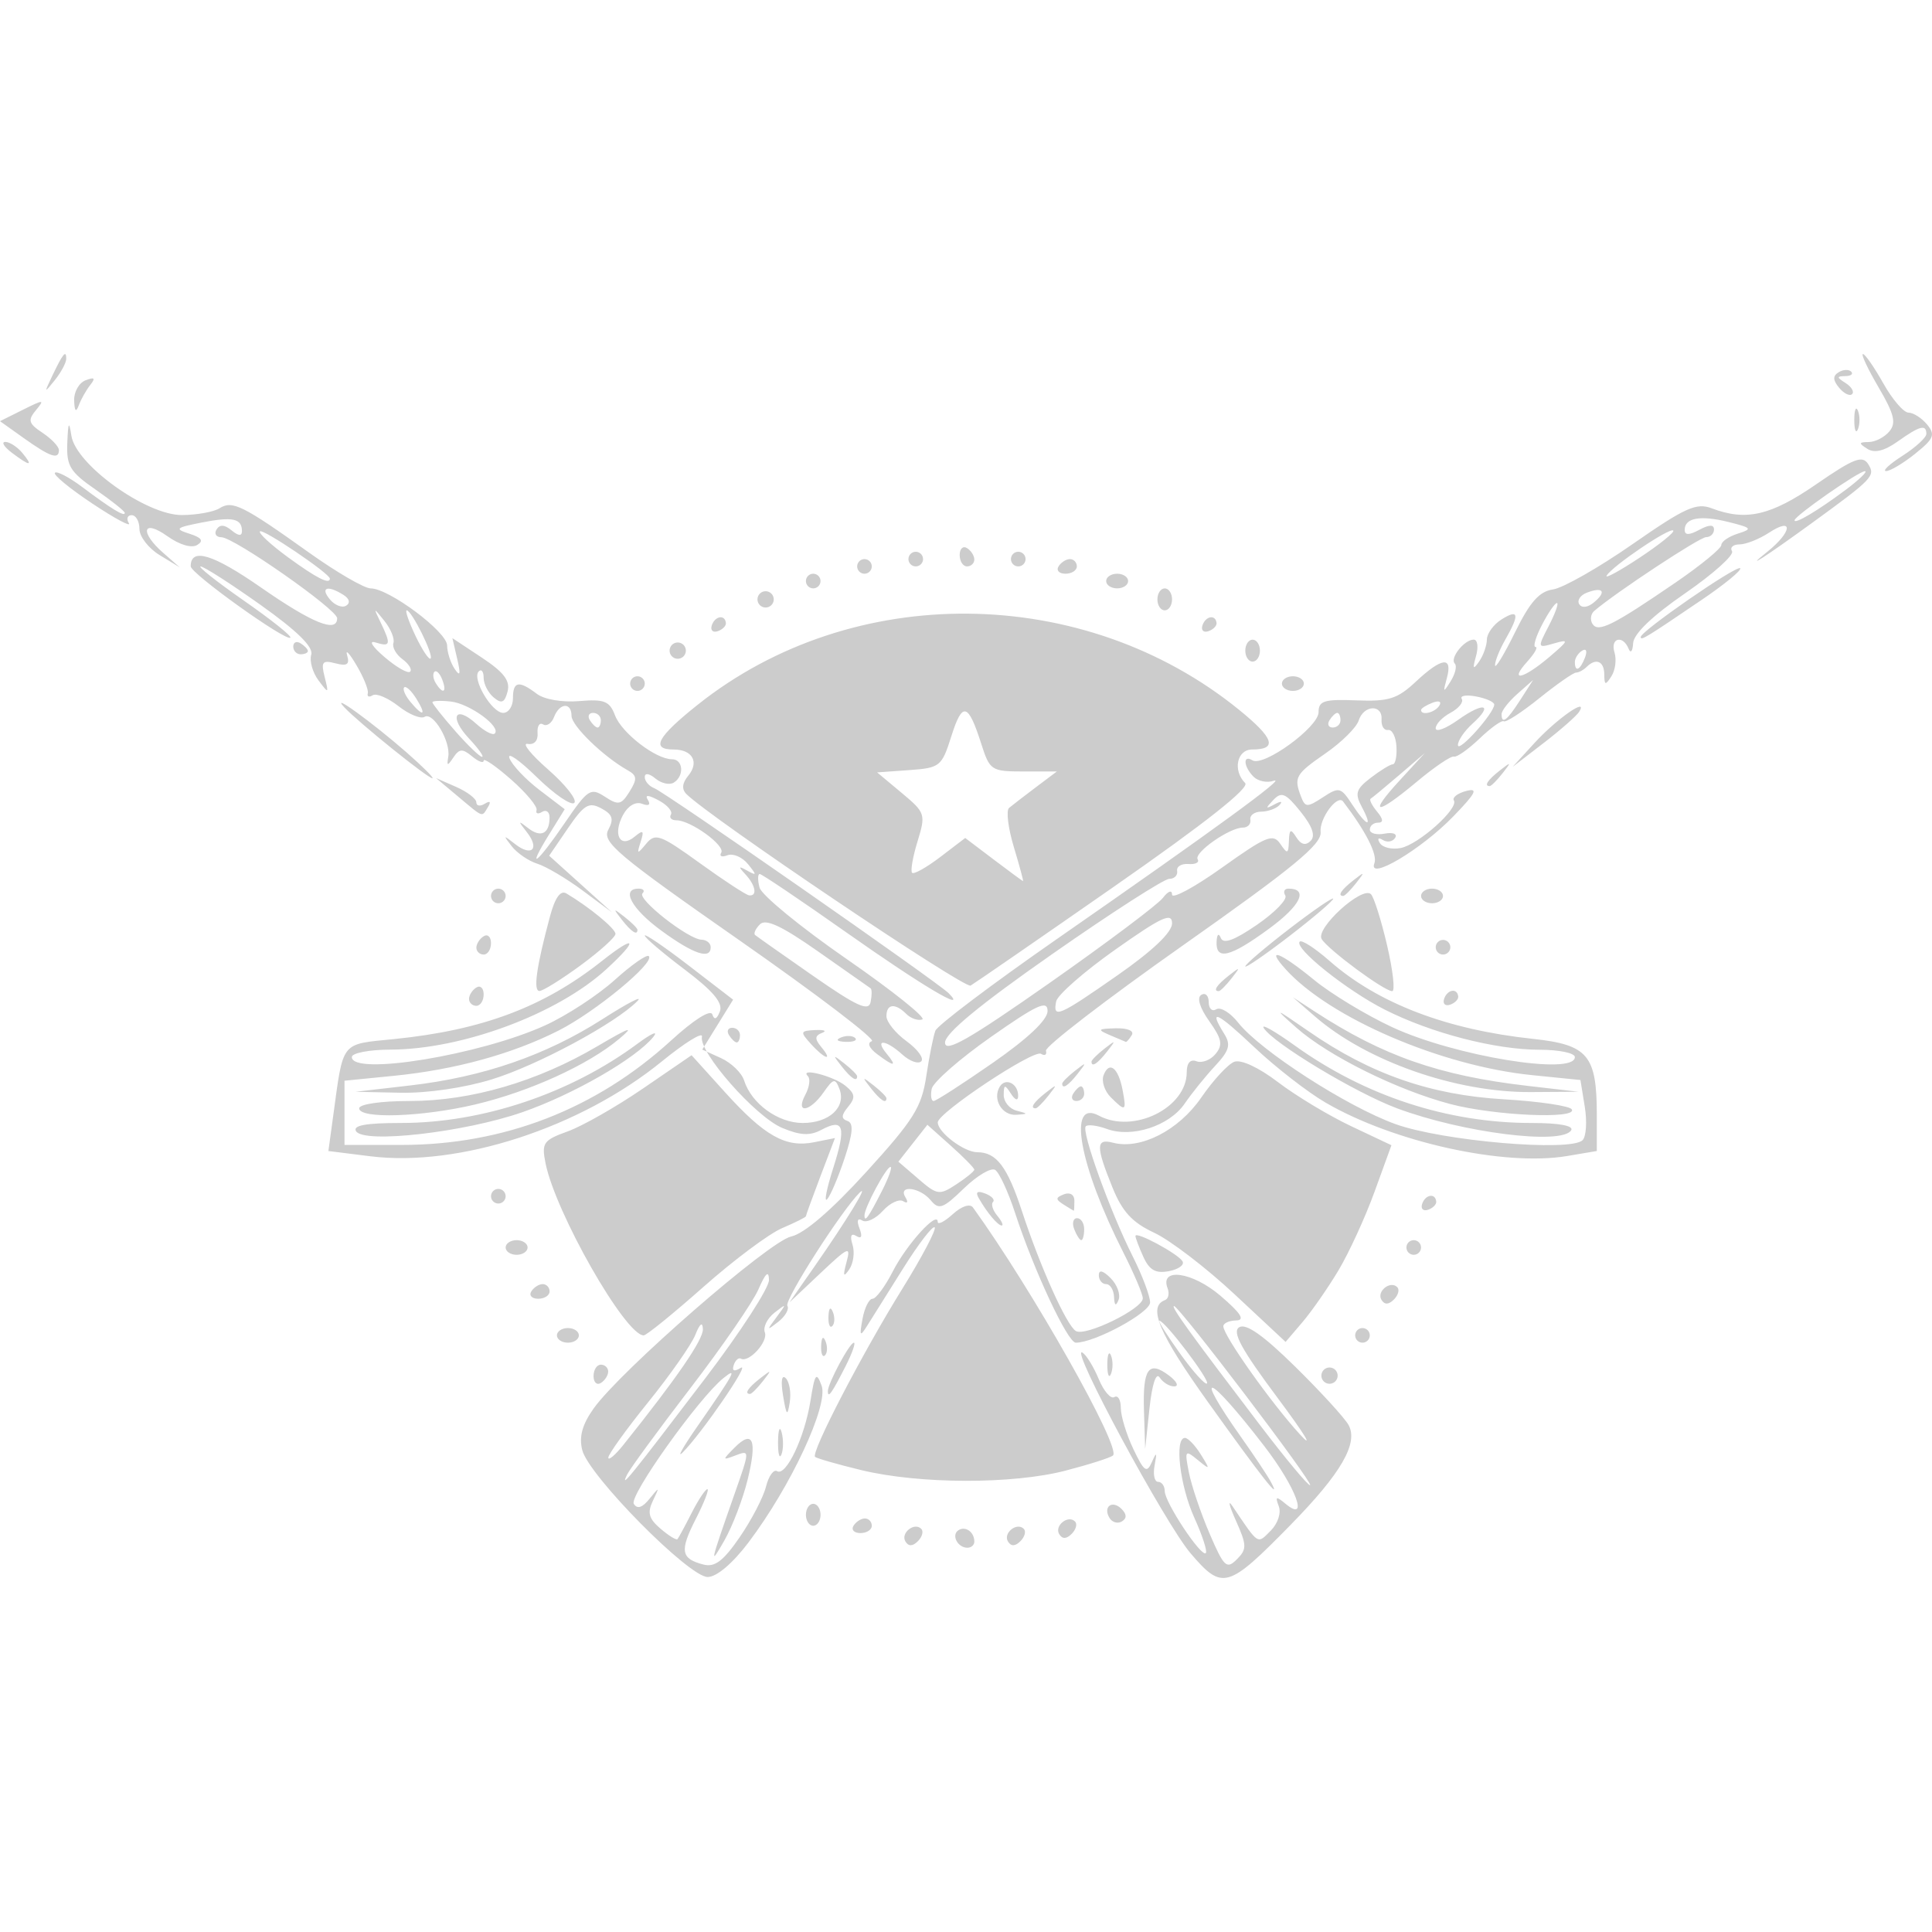 <?xml version="1.0" encoding="UTF-8" standalone="no"?>
<!-- Created with Inkscape (http://www.inkscape.org/) -->

<svg
   width="512"
   height="512"
   viewBox="0 0 135.467 135.467"
   version="1.1"
   id="svg5"
   inkscape:version="1.1 (c68e22c387, 2021-05-23)"
   sodipodi:docname="logo.svg"
   xmlns:inkscape="http://www.inkscape.org/namespaces/inkscape"
   xmlns:sodipodi="http://sodipodi.sourceforge.net/DTD/sodipodi-0.dtd"
   xmlns="http://www.w3.org/2000/svg"
   xmlns:svg="http://www.w3.org/2000/svg">
  <sodipodi:namedview
     id="namedview7"
     pagecolor="#505050"
     bordercolor="#ffffff"
     borderopacity="1"
     inkscape:pageshadow="0"
     inkscape:pageopacity="0"
     inkscape:pagecheckerboard="1"
     inkscape:document-units="px"
     showgrid="false"
     units="px"
     inkscape:zoom="0.83789063"
     inkscape:cx="6.5641025"
     inkscape:cy="308.51282"
     inkscape:window-width="1920"
     inkscape:window-height="1017"
     inkscape:window-x="-8"
     inkscape:window-y="-8"
     inkscape:window-maximized="1"
     inkscape:current-layer="layer1" />
  <defs
     id="defs2" />
  <g
     inkscape:label="Calque 1"
     inkscape:groupmode="layer"
     id="layer1">
    <path
       d="m 90.512,106.901 c 3.52,-3.589 4.747,-5.709 4.046,-6.983 -0.271,-0.492 -1.953,-2.331 -3.738,-4.087 -2.243,-2.206 -3.458,-3.061 -3.931,-2.767 -0.518,0.322 0.144,1.536 2.721,4.99 1.874,2.51 2.561,3.64 1.527,2.51 -2.018,-2.206 -5.36,-6.924 -5.36,-7.567 0,-0.216 0.404,-0.401 0.899,-0.411 0.646,-0.014 0.336,-0.501 -1.1,-1.73 -1.964,-1.681 -4.277,-2.01 -3.708,-0.527 0.141,0.368 0.06,0.742 -0.181,0.831 -1.228,0.453 -0.44,2.322 3.02,7.16 3.774,5.278 5.228,7.121 4.401,5.582 -0.228,-0.424 -1.149,-1.81 -2.048,-3.081 -3.525,-4.985 -2.365,-4.562 1.591,0.58 2.239,2.91 3.163,5.431 1.478,4.032 -0.653,-0.542 -0.729,-0.512 -0.464,0.181 0.18,0.468 -0.066,1.214 -0.564,1.712 -0.958,0.958 -0.817,1.048 -2.677,-1.71 -0.35,-0.519 -0.247,-0.072 0.228,0.993 0.779,1.745 0.786,2.014 0.072,2.729 -0.715,0.715 -0.903,0.538 -1.909,-1.801 -0.614,-1.427 -1.265,-3.348 -1.448,-4.269 -0.312,-1.575 -0.276,-1.629 0.608,-0.905 0.886,0.727 0.899,0.705 0.22,-0.385 -0.396,-0.635 -0.895,-1.155 -1.109,-1.155 -0.752,0 -0.357,3.36 0.657,5.596 0.564,1.242 0.926,2.358 0.805,2.479 -0.313,0.313 -2.879,-3.559 -2.879,-4.344 0,-0.358 -0.209,-0.651 -0.465,-0.651 -0.256,0 -0.367,-0.52 -0.246,-1.155 0.177,-0.935 0.141,-0.978 -0.194,-0.225 -0.354,0.796 -0.541,0.664 -1.294,-0.916 -0.484,-1.016 -0.881,-2.315 -0.881,-2.887 0,-0.572 -0.204,-0.914 -0.454,-0.759 -0.25,0.154 -0.742,-0.415 -1.094,-1.264 -0.352,-0.85 -0.864,-1.683 -1.138,-1.853 -0.999,-0.617 5.789,11.981 7.586,14.081 2.227,2.601 2.594,2.496 7.025,-2.023 z m -2.169,-6.984 c -4.92,-6.458 -6.277,-8.338 -6.02,-8.338 0.352,0 9.746,12.365 9.539,12.554 -0.1,0.091 -1.683,-1.806 -3.519,-4.216 z m -5.594,-5.001 c -0.912,-1.27 -1.568,-2.31 -1.456,-2.31 0.388,0 3.557,4.177 3.337,4.398 -0.122,0.122 -0.968,-0.818 -1.881,-2.088 z m -30.258,13.223 c 2.965,-3.921 5.62,-9.621 5.117,-10.982 -0.369,-0.997 -0.473,-0.856 -0.778,1.055 -0.412,2.579 -1.717,5.329 -2.344,4.942 -0.24,-0.148 -0.59,0.342 -0.778,1.089 -0.188,0.747 -1.018,2.343 -1.845,3.545 -1.151,1.673 -1.748,2.122 -2.546,1.913 -1.585,-0.414 -1.673,-0.956 -0.522,-3.212 0.581,-1.139 0.943,-2.072 0.803,-2.072 -0.14,0 -0.636,0.751 -1.103,1.669 -0.467,0.918 -0.913,1.743 -0.991,1.834 -0.078,0.091 -0.613,-0.238 -1.189,-0.731 -0.827,-0.708 -0.939,-1.119 -0.534,-1.962 0.48,-0.999 0.465,-1.008 -0.237,-0.137 -0.506,0.628 -0.864,0.743 -1.104,0.356 -0.342,-0.553 4.534,-7.398 6.277,-8.81 1.042,-0.845 0.789,-0.375 -1.846,3.417 -0.981,1.412 -1.436,2.221 -1.011,1.797 1.34,-1.337 4.812,-6.392 4.079,-5.939 -0.462,0.285 -0.63,0.221 -0.493,-0.19 0.114,-0.343 0.34,-0.548 0.501,-0.457 0.555,0.315 1.93,-1.192 1.681,-1.842 -0.137,-0.358 0.165,-0.976 0.672,-1.375 0.861,-0.676 0.871,-0.656 0.152,0.303 -0.713,0.951 -0.704,0.975 0.123,0.327 0.491,-0.385 0.776,-0.889 0.634,-1.119 -0.234,-0.378 3.794,-6.682 5.071,-7.937 0.69,-0.678 -0.902,1.928 -3.137,5.135 l -1.789,2.567 2.175,-2.054 c 1.969,-1.859 2.142,-1.932 1.827,-0.77 -0.265,0.977 -0.22,1.1 0.187,0.513 0.294,-0.424 0.4,-1.204 0.235,-1.733 -0.194,-0.622 -0.101,-0.84 0.263,-0.615 0.364,0.225 0.443,0.037 0.224,-0.533 -0.209,-0.546 -0.135,-0.756 0.194,-0.552 0.293,0.181 0.941,-0.122 1.44,-0.674 0.499,-0.552 1.143,-0.857 1.432,-0.679 0.3,0.186 0.368,0.071 0.158,-0.269 -0.553,-0.896 1.004,-0.72 1.767,0.199 0.579,0.698 0.856,0.6 2.329,-0.828 0.919,-0.891 1.905,-1.476 2.19,-1.3 0.285,0.176 0.914,1.531 1.397,3.01 1.319,4.039 3.69,9.108 4.26,9.108 1.333,0 5.21,-2.101 5.21,-2.823 0,-0.443 -0.548,-1.895 -1.218,-3.228 -1.59,-3.162 -3.621,-8.794 -3.291,-9.124 0.142,-0.142 0.811,-0.057 1.485,0.19 1.756,0.642 4.375,-0.212 5.447,-1.777 0.503,-0.735 1.465,-1.926 2.137,-2.647 0.994,-1.067 1.114,-1.485 0.642,-2.241 -1.146,-1.836 -0.536,-1.564 2.115,0.941 1.483,1.401 3.736,3.15 5.007,3.887 4.782,2.773 12.511,4.477 16.927,3.731 l 2.072,-0.35 V 78.206 c 0,-4.221 -0.61,-4.95 -4.492,-5.365 -6.058,-0.649 -10.864,-2.493 -14.253,-5.468 -1.006,-0.883 -1.944,-1.49 -2.085,-1.349 -0.436,0.436 3.276,3.408 5.95,4.763 3.265,1.654 7.76,2.819 10.881,2.819 1.353,0 2.46,0.231 2.46,0.513 0,1.316 -8.435,-0.064 -12.808,-2.096 -1.82,-0.846 -4.285,-2.337 -5.478,-3.315 -2.393,-1.961 -3.449,-2.356 -1.99,-0.744 3.093,3.418 10.909,6.778 17.262,7.42 l 3.404,0.344 0.305,1.879 c 0.168,1.033 0.098,2.086 -0.155,2.339 -0.833,0.833 -9.826,0.061 -13.12,-1.127 -3.405,-1.228 -9.484,-5.15 -11.032,-7.118 -0.547,-0.695 -1.234,-1.115 -1.528,-0.934 -0.294,0.182 -0.534,-0.044 -0.534,-0.501 0,-0.457 -0.235,-0.685 -0.523,-0.508 -0.321,0.199 -0.105,0.91 0.561,1.846 0.887,1.246 0.967,1.663 0.441,2.298 -0.354,0.427 -0.953,0.657 -1.332,0.512 -0.435,-0.167 -0.688,0.117 -0.688,0.77 0,2.495 -3.736,4.34 -6.161,3.042 -2.229,-1.193 -1.392,3.463 1.729,9.622 0.743,1.467 1.352,2.901 1.352,3.187 0,0.737 -4.03,2.704 -4.696,2.292 -0.657,-0.406 -2.492,-4.487 -3.782,-8.415 -1.023,-3.114 -1.787,-4.12 -3.126,-4.12 -0.923,0 -2.773,-1.397 -2.773,-2.094 0,-0.668 6.717,-5.13 7.238,-4.808 0.27,0.167 0.427,0.069 0.349,-0.217 -0.078,-0.286 4.249,-3.613 9.615,-7.393 7.762,-5.468 9.733,-7.091 9.643,-7.94 -0.1,-0.941 1.172,-2.668 1.576,-2.14 1.601,2.097 2.427,3.726 2.195,4.33 -0.492,1.282 3.282,-0.96 5.534,-3.287 1.585,-1.638 1.774,-2.01 0.904,-1.782 -0.604,0.158 -0.993,0.457 -0.865,0.664 0.351,0.568 -2.482,3.097 -3.741,3.339 -0.607,0.117 -1.259,-0.04 -1.45,-0.349 -0.2,-0.324 -0.111,-0.415 0.21,-0.217 0.306,0.189 0.695,0.122 0.863,-0.151 0.17,-0.276 -0.155,-0.406 -0.735,-0.295 -0.572,0.11 -1.041,-0.017 -1.041,-0.284 0,-0.266 0.259,-0.484 0.576,-0.484 0.394,0 0.371,-0.247 -0.073,-0.783 -0.357,-0.43 -0.558,-0.835 -0.445,-0.899 0.112,-0.064 1.012,-0.809 1.999,-1.655 l 1.795,-1.539 -1.77,1.925 c -2.246,2.443 -1.651,2.474 1.233,0.063 1.225,-1.024 2.388,-1.81 2.585,-1.747 0.197,0.063 1.008,-0.509 1.803,-1.27 0.794,-0.761 1.558,-1.304 1.696,-1.205 0.139,0.098 1.258,-0.63 2.487,-1.618 1.229,-0.988 2.389,-1.797 2.577,-1.797 0.188,-2.16e-4 0.516,-0.174 0.727,-0.385 0.661,-0.661 1.241,-0.423 1.249,0.513 0.006,0.767 0.08,0.786 0.502,0.128 0.272,-0.424 0.368,-1.175 0.214,-1.669 -0.316,-1.015 0.589,-1.249 0.99,-0.257 0.142,0.353 0.285,0.18 0.316,-0.385 0.036,-0.66 1.337,-1.91 3.644,-3.501 1.973,-1.361 3.454,-2.689 3.291,-2.953 -0.163,-0.263 0.073,-0.478 0.523,-0.478 0.45,0 1.388,-0.373 2.084,-0.829 1.725,-1.13 1.608,-0.043 -0.146,1.356 -1.756,1.401 -0.087,0.321 3.197,-2.067 4.231,-3.077 4.414,-3.27 3.886,-4.096 -0.402,-0.63 -1.016,-0.391 -3.629,1.412 -3.202,2.209 -4.931,2.608 -7.338,1.693 -1.076,-0.409 -1.868,-0.05 -5.555,2.515 -2.365,1.646 -4.873,3.073 -5.574,3.173 -0.959,0.136 -1.616,0.877 -2.662,3.005 -0.764,1.553 -1.395,2.593 -1.403,2.311 -0.008,-0.282 0.316,-1.091 0.72,-1.797 1.016,-1.778 0.945,-2.172 -0.257,-1.421 -0.565,0.353 -1.031,0.99 -1.035,1.416 -0.005,0.426 -0.251,1.122 -0.547,1.545 -0.422,0.603 -0.469,0.519 -0.214,-0.385 0.179,-0.635 0.107,-1.155 -0.16,-1.155 -0.664,0 -1.7,1.307 -1.33,1.678 0.165,0.165 0.036,0.721 -0.286,1.236 -0.523,0.838 -0.552,0.815 -0.269,-0.218 0.423,-1.548 -0.35,-1.457 -2.181,0.257 -1.289,1.206 -1.897,1.397 -4.162,1.307 -2.263,-0.09 -2.653,0.032 -2.653,0.83 0,1.047 -3.861,3.853 -4.639,3.372 -0.685,-0.423 -0.624,0.447 0.081,1.152 0.317,0.317 0.952,0.445 1.412,0.284 1.016,-0.355 -4.099,3.38 -15.161,11.068 -4.562,3.171 -8.414,6.076 -8.56,6.455 -0.146,0.38 -0.434,1.817 -0.64,3.194 -0.326,2.171 -0.886,3.064 -4.207,6.713 -2.456,2.698 -4.348,4.322 -5.269,4.525 -1.548,0.34 -11.955,9.401 -13.843,12.052 -0.804,1.129 -1.039,1.983 -0.803,2.921 0.449,1.789 7.475,8.901 8.794,8.901 0.63,0 1.75,-0.95 2.877,-2.439 z M 43.975,103.388 c 0.21,-0.424 2.207,-3.151 4.439,-6.061 2.232,-2.91 4.379,-6.029 4.771,-6.932 0.499,-1.147 0.72,-1.342 0.734,-0.645 0.012,0.548 -2.002,3.653 -4.473,6.9 -5.266,6.919 -6.024,7.853 -5.471,6.738 z m -1.321,-1.183 c -0.006,-0.227 1.251,-1.975 2.794,-3.885 1.543,-1.91 3.031,-4.035 3.305,-4.722 0.322,-0.805 0.511,-0.948 0.532,-0.402 0.028,0.735 -1.822,3.427 -5.593,8.138 -0.565,0.706 -1.033,1.098 -1.039,0.871 z M 60.615,85.219 c 0,-0.551 1.528,-3.398 1.824,-3.398 0.141,0 -0.125,0.751 -0.592,1.669 -0.953,1.874 -1.232,2.265 -1.232,1.729 z m 3.78,-2.558 -1.403,-1.207 1.017,-1.293 1.017,-1.293 1.645,1.47 c 0.905,0.808 1.645,1.562 1.645,1.675 0,0.113 -0.567,0.576 -1.26,1.03 -1.189,0.779 -1.338,0.758 -2.662,-0.381 z m 0.932,-6.309 c 0.091,-0.466 1.957,-2.103 4.146,-3.638 3.248,-2.277 3.98,-2.613 3.98,-1.825 0,0.621 -1.372,1.919 -3.844,3.638 -2.114,1.47 -3.98,2.673 -4.146,2.673 -0.166,0 -0.226,-0.381 -0.135,-0.848 z m 0.936,-3.247 c 0,-0.648 2.418,-2.645 7.532,-6.218 4.143,-2.895 7.827,-5.263 8.187,-5.263 0.36,0 0.61,-0.25 0.556,-0.556 -0.055,-0.306 0.302,-0.525 0.793,-0.486 0.491,0.039 0.782,-0.109 0.646,-0.329 -0.284,-0.46 2.226,-2.223 3.166,-2.223 0.346,0 0.584,-0.25 0.529,-0.556 -0.055,-0.306 0.288,-0.559 0.763,-0.563 0.474,-0.004 1.052,-0.214 1.284,-0.467 0.246,-0.269 0.1,-0.288 -0.349,-0.046 -0.644,0.347 -0.659,0.297 -0.09,-0.303 0.577,-0.609 0.867,-0.485 1.91,0.813 0.83,1.032 1.061,1.699 0.711,2.05 -0.351,0.351 -0.677,0.271 -1.004,-0.246 -0.399,-0.631 -0.491,-0.585 -0.522,0.261 -0.034,0.914 -0.101,0.935 -0.608,0.191 -0.502,-0.737 -0.983,-0.54 -4.078,1.668 -1.93,1.377 -3.508,2.229 -3.508,1.893 0,-0.347 -0.277,-0.247 -0.642,0.233 -0.353,0.464 -3.935,3.152 -7.959,5.974 -5.636,3.952 -7.317,4.911 -7.317,4.176 z m 7.793,-2.889 c 0.091,-0.452 1.957,-2.087 4.146,-3.632 3.254,-2.298 3.98,-2.633 3.98,-1.84 0,0.626 -1.354,1.916 -3.812,3.632 -4.149,2.897 -4.562,3.073 -4.313,1.84 z m 20.751,-13.815 c -0.793,-1.211 -0.914,-1.24 -2.051,-0.495 -1.095,0.717 -1.238,0.714 -1.527,-0.039 -0.524,-1.365 -0.406,-1.574 1.719,-3.046 1.121,-0.777 2.164,-1.81 2.318,-2.295 0.352,-1.109 1.683,-1.166 1.606,-0.07 -0.031,0.447 0.174,0.775 0.456,0.728 0.282,-0.047 0.547,0.473 0.588,1.155 0.041,0.682 -0.075,1.246 -0.257,1.252 -0.182,0.006 -0.878,0.432 -1.547,0.947 -1.038,0.798 -1.129,1.098 -0.624,2.043 0.813,1.518 0.351,1.397 -0.682,-0.179 z M 102.226,52.247 c -0.01,-0.309 0.445,-0.982 1.012,-1.495 1.52,-1.375 0.816,-1.569 -1.001,-0.275 -0.863,0.615 -1.57,0.879 -1.57,0.588 0,-0.292 0.469,-0.781 1.041,-1.088 0.573,-0.307 0.926,-0.743 0.786,-0.971 -0.141,-0.227 0.315,-0.304 1.013,-0.171 0.698,0.133 1.267,0.389 1.266,0.568 -0.005,0.597 -2.528,3.415 -2.546,2.844 z m -9.004,-1.748 c 0.174,-0.282 0.419,-0.513 0.544,-0.513 0.125,0 0.226,0.231 0.226,0.513 0,0.282 -0.245,0.514 -0.544,0.514 -0.299,0 -0.401,-0.231 -0.226,-0.514 z m 12.067,-0.434 c 0,-0.239 0.498,-0.874 1.106,-1.412 l 1.106,-0.978 -0.909,1.412 c -0.937,1.456 -1.304,1.731 -1.304,0.978 z m -5.648,-0.281 c 0,-0.111 0.359,-0.339 0.797,-0.508 0.457,-0.175 0.663,-0.089 0.483,0.202 -0.302,0.488 -1.28,0.722 -1.28,0.306 z m 7.446,-3.393 c 0.511,-0.565 0.772,-1.027 0.58,-1.027 -0.192,0 0.01,-0.693 0.447,-1.54 0.438,-0.847 0.912,-1.54 1.053,-1.54 0.141,0 -0.113,0.714 -0.564,1.587 -0.812,1.571 -0.809,1.583 0.372,1.241 1.069,-0.31 1.033,-0.21 -0.348,0.962 -1.838,1.56 -2.854,1.769 -1.54,0.318 z m 3.338,0.03 c 0,-0.266 0.228,-0.624 0.508,-0.797 0.291,-0.18 0.377,0.026 0.202,0.483 -0.341,0.89 -0.709,1.052 -0.709,0.314 z m 1.234,-2.677 c -0.178,-0.288 -0.124,-0.694 0.12,-0.903 1.521,-1.304 7.396,-5.179 7.852,-5.179 0.302,0 0.55,-0.239 0.55,-0.532 0,-0.36 -0.331,-0.355 -1.027,0.017 -0.726,0.389 -1.027,0.389 -1.027,0.002 0,-0.843 1.105,-1.039 3.081,-0.545 1.633,0.408 1.692,0.482 0.642,0.813 -0.635,0.2 -1.155,0.559 -1.155,0.798 0,0.239 -1.444,1.423 -3.209,2.632 -4.412,3.021 -5.434,3.529 -5.826,2.896 z m -0.929,-1.382 c -0.165,-0.267 0.079,-0.63 0.541,-0.807 1.135,-0.436 1.4,-0.071 0.495,0.68 -0.439,0.365 -0.858,0.416 -1.036,0.127 z m 1.927,-2.007 c 0.427,-0.691 4.427,-3.394 4.667,-3.154 0.113,0.113 -0.956,0.975 -2.375,1.914 -1.42,0.939 -2.451,1.497 -2.292,1.239 z m 13.172,-3.872 c 0,-0.305 4.496,-3.443 4.933,-3.443 0.221,0 -0.395,0.594 -1.368,1.321 -1.937,1.447 -3.566,2.416 -3.566,2.122 z M 52.424,103.746 c 0.683,-2.788 0.367,-3.541 -0.935,-2.225 -0.84,0.849 -0.839,0.878 0.012,0.556 1.108,-0.419 1.11,-0.479 -0.076,2.899 -1.649,4.699 -1.688,4.886 -0.631,3.033 0.564,-0.988 1.297,-2.907 1.63,-4.264 z m 12.171,3.451 c -0.489,-0.489 -1.47,0.303 -1.106,0.893 0.217,0.351 0.504,0.342 0.873,-0.027 0.302,-0.302 0.407,-0.692 0.233,-0.866 z m 3.723,0.899 c 0,-0.669 -0.61,-1.113 -1.107,-0.806 -0.531,0.328 -0.073,1.234 0.624,1.234 0.266,0 0.483,-0.193 0.483,-0.428 z m 3.466,-0.899 c -0.489,-0.489 -1.47,0.303 -1.106,0.893 0.217,0.351 0.504,0.342 0.873,-0.027 0.302,-0.302 0.407,-0.692 0.233,-0.866 z m 3.594,-0.514 c -0.489,-0.489 -1.47,0.303 -1.106,0.893 0.217,0.351 0.504,0.342 0.873,-0.027 0.302,-0.302 0.407,-0.692 0.233,-0.866 z m -14.249,0.3 c 0,-0.282 -0.217,-0.513 -0.483,-0.513 -0.266,0 -0.626,0.231 -0.801,0.513 -0.174,0.282 0.043,0.513 0.483,0.513 0.44,0 0.801,-0.231 0.801,-0.513 z m -3.594,-0.77 c 0,-0.424 -0.231,-0.77 -0.513,-0.77 -0.282,0 -0.513,0.347 -0.513,0.77 0,0.424 0.231,0.77 0.513,0.77 0.282,0 0.513,-0.347 0.513,-0.77 z m 21.106,-0.409 c -0.659,-0.659 -1.327,-0.15 -0.84,0.64 0.189,0.306 0.579,0.411 0.866,0.233 0.351,-0.217 0.342,-0.504 -0.027,-0.873 z m -3.905,-2.693 c 1.671,-0.435 3.16,-0.912 3.307,-1.06 0.576,-0.576 -5.676,-11.644 -9.82,-17.384 -0.209,-0.29 -0.792,-0.098 -1.414,0.465 -0.582,0.527 -1.058,0.771 -1.058,0.542 0,-0.824 -2.185,1.583 -3.146,3.466 -0.54,1.059 -1.182,1.926 -1.426,1.926 -0.244,0 -0.56,0.635 -0.702,1.412 -0.223,1.214 -0.177,1.282 0.325,0.483 0.321,-0.511 1.462,-2.329 2.535,-4.04 1.073,-1.711 2.063,-2.999 2.199,-2.862 0.137,0.137 -0.888,2.082 -2.277,4.322 -2.807,4.525 -6.41,11.467 -6.109,11.768 0.107,0.107 1.566,0.526 3.242,0.932 4.084,0.988 10.616,1.002 14.344,0.031 z m -19.926,-2.665 c -0.13,-0.5 -0.245,-0.215 -0.256,0.632 -0.01,0.847 0.096,1.256 0.237,0.908 0.141,-0.348 0.149,-1.041 0.019,-1.54 z m 26.504,-3.861 c 0.228,0.353 0.691,0.635 1.027,0.626 0.336,-0.01 0.173,-0.348 -0.363,-0.754 -1.44,-1.09 -1.86,-0.503 -1.766,2.469 l 0.084,2.666 0.301,-2.824 c 0.183,-1.715 0.465,-2.572 0.717,-2.182 z m -26.217,0.053 c -0.285,-0.285 -0.36,0.194 -0.191,1.215 0.236,1.426 0.309,1.498 0.47,0.47 0.105,-0.668 -0.021,-1.426 -0.279,-1.685 z m -1.605,0.204 c 0.639,-0.814 0.621,-0.833 -0.194,-0.194 -0.855,0.671 -1.127,1.092 -0.705,1.092 0.107,0 0.511,-0.404 0.899,-0.899 z m 5.788,-1.027 c 0.467,-0.918 0.733,-1.669 0.592,-1.669 -0.296,0 -1.824,2.847 -1.824,3.398 0,0.536 0.278,0.145 1.232,-1.729 z m -16.636,0.355 c 0,-0.266 -0.231,-0.483 -0.513,-0.483 -0.282,0 -0.513,0.36 -0.513,0.801 0,0.44 0.231,0.658 0.513,0.483 0.282,-0.174 0.513,-0.535 0.513,-0.801 z m 51.065,-0.014 c -0.165,-0.268 -0.519,-0.351 -0.787,-0.186 -0.268,0.165 -0.351,0.519 -0.186,0.787 0.165,0.268 0.519,0.351 0.787,0.186 0.268,-0.165 0.351,-0.519 0.186,-0.787 z m -15.808,-1.111 c -0.142,-0.353 -0.259,-0.064 -0.259,0.642 0,0.706 0.116,0.995 0.259,0.642 0.142,-0.353 0.142,-0.931 0,-1.284 z m -20.015,-0.995 c -0.164,-0.41 -0.286,-0.288 -0.31,0.31 -0.022,0.541 0.099,0.845 0.27,0.674 0.171,-0.171 0.189,-0.614 0.041,-0.984 z m -17.296,-0.417 c 0,-0.282 -0.347,-0.513 -0.77,-0.513 -0.424,0 -0.77,0.231 -0.77,0.513 0,0.282 0.347,0.513 0.77,0.513 0.424,0 0.77,-0.231 0.77,-0.513 z m 53.261,-4.56 c 0.74,-1.237 1.878,-3.717 2.529,-5.511 l 1.184,-3.261 -2.837,-1.342 c -1.56,-0.738 -3.861,-2.124 -5.112,-3.078 -1.351,-1.031 -2.599,-1.612 -3.074,-1.43 -0.44,0.169 -1.483,1.3 -2.318,2.515 -1.58,2.296 -4.254,3.663 -6.181,3.159 -1.208,-0.316 -1.214,0.243 -0.034,3.149 0.686,1.69 1.385,2.447 2.924,3.165 1.112,0.519 3.64,2.453 5.617,4.298 l 3.594,3.355 1.182,-1.385 c 0.65,-0.762 1.787,-2.397 2.527,-3.634 z m 2.196,4.56 c 0,-0.282 -0.231,-0.513 -0.513,-0.513 -0.282,0 -0.513,0.231 -0.513,0.513 0,0.282 0.231,0.513 0.513,0.513 0.282,0 0.513,-0.231 0.513,-0.513 z m -46.718,-3.403 c 2.113,-1.872 4.593,-3.723 5.51,-4.115 0.918,-0.392 1.669,-0.767 1.669,-0.833 1.54e-4,-0.067 0.459,-1.328 1.019,-2.803 l 1.019,-2.681 -1.47,0.294 c -1.984,0.397 -3.468,-0.438 -6.245,-3.513 l -2.339,-2.589 -3.404,2.331 c -1.872,1.282 -4.246,2.635 -5.276,3.007 -1.716,0.62 -1.846,0.806 -1.562,2.228 0.694,3.475 5.598,12.078 6.885,12.078 0.193,0 2.08,-1.531 4.193,-3.403 z m 9.07,1.766 c -0.164,-0.41 -0.286,-0.288 -0.31,0.31 -0.022,0.541 0.099,0.845 0.27,0.674 0.171,-0.171 0.189,-0.614 0.041,-0.984 z m 19.478,-2.375 c -0.538,-0.538 -0.83,-0.61 -0.83,-0.206 0,0.343 0.231,0.624 0.513,0.624 0.282,0 0.532,0.404 0.554,0.899 0.028,0.615 0.128,0.68 0.316,0.206 0.152,-0.381 -0.098,-1.066 -0.554,-1.522 z m 20.095,0.631 c -0.489,-0.489 -1.47,0.303 -1.106,0.893 0.217,0.351 0.504,0.342 0.873,-0.027 0.302,-0.302 0.407,-0.692 0.233,-0.866 z m -59.436,0.3 c 0,-0.282 -0.217,-0.513 -0.483,-0.513 -0.266,0 -0.626,0.231 -0.801,0.513 -0.174,0.282 0.043,0.514 0.483,0.514 0.44,0 0.801,-0.231 0.801,-0.514 z m 44.378,-2.116 c -0.333,-0.539 -3.299,-2.132 -3.299,-1.772 0,0.135 0.252,0.798 0.559,1.474 0.422,0.926 0.863,1.17 1.791,0.992 0.677,-0.129 1.104,-0.442 0.948,-0.694 z M 36.994,87.47 c 0,-0.282 -0.347,-0.513 -0.77,-0.513 -0.424,0 -0.77,0.231 -0.77,0.513 0,0.282 0.347,0.514 0.77,0.514 0.424,0 0.77,-0.231 0.77,-0.514 z m 62.646,0 c 0,-0.282 -0.231,-0.513 -0.513,-0.513 -0.282,0 -0.513,0.231 -0.513,0.513 0,0.282 0.231,0.514 0.513,0.514 0.282,0 0.513,-0.231 0.513,-0.514 z m -23.621,-1.284 c 0,-0.424 -0.224,-0.77 -0.497,-0.77 -0.274,0 -0.364,0.347 -0.202,0.77 0.163,0.424 0.386,0.77 0.497,0.77 0.111,0 0.202,-0.347 0.202,-0.77 z m -6.095,-0.946 c -0.315,-0.379 -0.448,-0.813 -0.297,-0.964 0.151,-0.151 -0.094,-0.416 -0.545,-0.589 -0.556,-0.213 -0.702,-0.11 -0.456,0.322 0.587,1.028 1.337,1.92 1.613,1.92 0.141,0 -4.6e-4,-0.31 -0.315,-0.689 z m 5.41,-1.059 c 0,-0.411 -0.313,-0.601 -0.728,-0.442 -0.599,0.23 -0.606,0.356 -0.043,0.713 0.377,0.239 0.704,0.438 0.728,0.442 0.024,0.004 0.043,-0.317 0.043,-0.713 z m 25.371,0.067 c -0.064,-0.614 -0.768,-0.495 -0.988,0.167 -0.113,0.339 0.072,0.524 0.411,0.411 0.339,-0.113 0.599,-0.373 0.578,-0.578 z M 35.454,83.876 c 0,-0.282 -0.231,-0.513 -0.513,-0.513 -0.282,0 -0.513,0.231 -0.513,0.513 0,0.282 0.231,0.513 0.513,0.513 0.282,0 0.513,-0.231 0.513,-0.513 z M 59.222,81.209 c 0.587,-1.773 0.639,-2.463 0.197,-2.612 -0.448,-0.151 -0.436,-0.402 0.047,-0.988 0.53,-0.642 0.497,-0.911 -0.178,-1.472 -0.825,-0.685 -3.275,-1.314 -2.639,-0.678 0.185,0.185 0.105,0.768 -0.178,1.295 -0.73,1.363 0.297,1.237 1.273,-0.156 0.693,-0.99 0.819,-1.018 1.114,-0.25 0.49,1.278 -0.709,2.393 -2.573,2.393 -1.73,0 -3.594,-1.354 -4.112,-2.986 -0.169,-0.532 -0.897,-1.235 -1.619,-1.564 l -1.312,-0.598 1.081,-1.749 1.081,-1.749 -3.097,-2.383 c -1.703,-1.311 -3.097,-2.261 -3.097,-2.113 0,0.148 1.257,1.219 2.793,2.379 2.001,1.511 2.703,2.346 2.473,2.943 -0.211,0.549 -0.391,0.621 -0.529,0.209 -0.124,-0.372 -1.297,0.369 -2.898,1.833 -5.266,4.813 -11.732,7.317 -18.893,7.317 h -4 v -2.251 -2.251 l 3.466,-0.345 c 4.29,-0.427 8.306,-1.531 11.55,-3.175 2.574,-1.304 6.77,-4.767 6.321,-5.216 -0.141,-0.141 -1.217,0.611 -2.391,1.671 -1.174,1.06 -3.356,2.487 -4.848,3.171 -4.556,2.086 -13.584,3.571 -13.584,2.234 0,-0.282 1.213,-0.516 2.696,-0.52 5.046,-0.012 11.724,-2.496 15.148,-5.637 2.3,-2.11 2.099,-2.486 -0.309,-0.578 -4.078,3.23 -8.377,4.846 -14.554,5.473 -3.816,0.387 -3.558,0.06 -4.297,5.455 l -0.328,2.396 2.944,0.368 c 6.2,0.775 14.724,-1.998 20.428,-6.644 1.638,-1.334 2.907,-2.117 2.821,-1.74 -0.245,1.068 3.755,5.614 5.629,6.397 1.267,0.529 1.944,0.563 2.741,0.136 1.578,-0.845 1.766,-0.237 0.831,2.688 -0.464,1.452 -0.653,2.43 -0.42,2.173 0.233,-0.257 0.783,-1.551 1.222,-2.877 z M 36.616,77.989 c 3.561,-1.235 7.984,-3.778 9.196,-5.288 0.375,-0.467 -0.128,-0.249 -1.116,0.484 -4.71,3.492 -10.864,5.555 -16.57,5.555 -2.475,0 -3.411,0.171 -3.16,0.578 0.547,0.885 7.579,0.082 11.649,-1.329 z m 73.55,1.265 c 0.198,-0.321 -0.842,-0.513 -2.769,-0.513 -5.899,0 -11.684,-1.892 -16.613,-5.433 -1.402,-1.007 -2.381,-1.56 -2.177,-1.229 0.656,1.062 6.425,4.539 9.338,5.629 4.578,1.713 11.571,2.598 12.221,1.546 z m -76.857,-1.808 c 3.804,-0.897 7.932,-2.776 10.104,-4.6 1.14,-0.957 0.739,-0.822 -1.54,0.522 -4.203,2.476 -8.854,3.832 -13.148,3.832 -2.018,0 -3.54,0.221 -3.54,0.513 0,0.756 4.4,0.611 8.125,-0.267 z m 37.96,0.427 c -0.494,-0.129 -0.895,-0.622 -0.891,-1.096 0.008,-0.744 0.076,-0.756 0.506,-0.091 0.299,0.463 0.501,0.526 0.506,0.159 0.012,-0.859 -0.88,-1.313 -1.286,-0.656 -0.536,0.867 0.148,2.043 1.149,1.978 0.857,-0.056 0.858,-0.074 0.015,-0.294 z m 38.941,-0.088 c -0.15,-0.243 -2.301,-0.56 -4.78,-0.706 -5.127,-0.3 -9.339,-1.768 -13.661,-4.76 -2.433,-1.684 -2.505,-1.705 -0.86,-0.252 2.233,1.972 7.056,4.363 10.783,5.346 3.101,0.818 8.951,1.073 8.517,0.371 z M 73.518,76.815 c 0.639,-0.814 0.621,-0.833 -0.194,-0.194 -0.855,0.671 -1.127,1.092 -0.705,1.092 0.107,0 0.511,-0.404 0.899,-0.899 z m 5.194,-0.393 c -0.299,-1.563 -0.938,-2.058 -1.332,-1.031 -0.159,0.414 0.065,1.106 0.496,1.538 1.049,1.049 1.124,1.003 0.836,-0.506 z m -16.556,0.584 c 0,-0.107 -0.404,-0.511 -0.899,-0.899 -0.814,-0.639 -0.833,-0.621 -0.194,0.194 0.671,0.855 1.092,1.127 1.092,0.705 z m 13.864,-0.32 c 0,-0.282 -0.102,-0.513 -0.226,-0.513 -0.125,0 -0.369,0.231 -0.544,0.513 -0.174,0.282 -0.073,0.513 0.226,0.513 0.299,0 0.544,-0.231 0.544,-0.513 z m -41.518,-1.008 c 3.206,-0.99 8.679,-3.939 10.196,-5.491 0.424,-0.434 -0.688,0.144 -2.47,1.283 -3.954,2.528 -8.364,4.049 -13.457,4.638 l -3.842,0.445 3.155,0.067 c 1.868,0.039 4.487,-0.345 6.419,-0.942 z m 72.593,0.458 C 100.917,75.421 96.973,74.043 92.194,70.93 l -1.54,-1.004 1.54,1.338 c 3.627,3.149 9.887,5.343 15.148,5.309 l 3.338,-0.022 -3.586,-0.415 z M 75.572,75.275 c 0.639,-0.814 0.621,-0.833 -0.194,-0.194 -0.494,0.388 -0.899,0.792 -0.899,0.899 0,0.423 0.422,0.151 1.093,-0.705 z M 60.101,75.466 c 0,-0.107 -0.404,-0.511 -0.899,-0.899 -0.814,-0.639 -0.833,-0.621 -0.194,0.194 0.671,0.855 1.093,1.127 1.093,0.705 z m 2.054,-1.603 c -0.863,-1.04 -0.056,-0.98 1.118,0.082 0.518,0.469 1.114,0.681 1.323,0.472 0.21,-0.21 -0.254,-0.844 -1.03,-1.409 -0.776,-0.565 -1.411,-1.355 -1.411,-1.755 0,-0.872 0.608,-0.941 1.393,-0.156 0.314,0.314 0.818,0.487 1.12,0.385 0.302,-0.102 -2.086,-2.011 -5.307,-4.241 -3.221,-2.23 -5.968,-4.483 -6.104,-5.007 -0.137,-0.523 -0.131,-0.951 0.013,-0.951 0.144,0 2.896,1.856 6.114,4.124 5.293,3.73 8.538,5.657 7.135,4.236 -0.769,-0.778 -19.863,-14.077 -20.639,-14.375 -0.369,-0.141 -0.671,-0.492 -0.671,-0.779 0,-0.308 0.307,-0.267 0.748,0.099 0.411,0.341 0.989,0.471 1.284,0.289 0.755,-0.467 0.668,-1.64 -0.122,-1.64 -1.134,0 -3.524,-1.839 -3.993,-3.072 -0.384,-1.01 -0.749,-1.156 -2.516,-1.006 -1.193,0.101 -2.449,-0.115 -2.97,-0.51 -1.261,-0.957 -1.673,-0.881 -1.673,0.309 0,0.565 -0.308,1.027 -0.684,1.027 -0.8,0 -2.217,-2.406 -1.714,-2.909 0.189,-0.189 0.343,0.014 0.343,0.45 0,0.436 0.318,1.057 0.707,1.38 0.555,0.461 0.764,0.37 0.971,-0.42 0.197,-0.752 -0.259,-1.352 -1.803,-2.374 l -2.067,-1.368 0.341,1.465 c 0.251,1.077 0.203,1.261 -0.18,0.695 -0.287,-0.424 -0.525,-1.163 -0.529,-1.644 -0.008,-0.962 -4.082,-4.004 -5.362,-4.004 -0.442,0 -2.38,-1.125 -4.307,-2.499 -4.664,-3.328 -5.389,-3.688 -6.285,-3.121 -0.408,0.258 -1.6,0.473 -2.647,0.478 -2.5,0.01 -7.434,-3.534 -7.746,-5.564 -0.165,-1.074 -0.225,-0.97 -0.286,0.496 -0.067,1.623 0.181,2.034 1.977,3.279 1.13,0.783 2.054,1.521 2.054,1.641 0,0.29 -0.931,-0.276 -2.967,-1.804 -0.926,-0.695 -1.796,-1.151 -1.933,-1.013 -0.138,0.138 1.049,1.114 2.638,2.169 1.589,1.055 2.734,1.668 2.545,1.362 -0.189,-0.306 -0.099,-0.557 0.2,-0.557 0.299,0 0.544,0.436 0.544,0.968 0,0.532 0.635,1.355 1.412,1.828 l 1.412,0.86 -1.155,-1.011 c -1.674,-1.466 -1.446,-2.407 0.285,-1.175 0.856,0.61 1.707,0.861 2.097,0.62 0.47,-0.291 0.317,-0.514 -0.542,-0.788 -1.068,-0.34 -0.974,-0.426 0.855,-0.786 2.17,-0.427 2.824,-0.287 2.824,0.605 0,0.36 -0.247,0.341 -0.725,-0.055 -0.495,-0.411 -0.83,-0.431 -1.057,-0.063 -0.183,0.296 -0.03,0.541 0.339,0.544 0.888,0.008 8.118,5.065 8.118,5.679 0,1.051 -1.737,0.35 -5.341,-2.156 -3.382,-2.351 -4.928,-2.817 -4.928,-1.484 0,0.506 6.694,5.297 6.989,5.002 0.106,-0.106 -1.359,-1.273 -3.255,-2.593 -1.896,-1.32 -3.264,-2.4 -3.039,-2.4 0.225,0 2.116,1.213 4.203,2.696 2.57,1.826 3.717,2.953 3.554,3.493 -0.133,0.438 0.095,1.247 0.506,1.797 0.715,0.958 0.734,0.948 0.435,-0.236 -0.268,-1.061 -0.161,-1.197 0.757,-0.957 0.817,0.214 1.01,0.081 0.819,-0.561 -0.138,-0.462 0.159,-0.147 0.659,0.7 0.501,0.847 0.856,1.731 0.79,1.964 -0.066,0.233 0.089,0.294 0.346,0.135 0.256,-0.158 1.068,0.186 1.805,0.765 0.737,0.579 1.561,0.916 1.832,0.749 0.597,-0.369 1.838,1.73 1.658,2.805 -0.111,0.659 -0.058,0.664 0.367,0.033 0.411,-0.611 0.634,-0.622 1.305,-0.065 0.445,0.369 0.809,0.504 0.809,0.299 0,-0.205 0.867,0.39 1.926,1.323 1.059,0.932 1.862,1.898 1.785,2.145 -0.078,0.247 0.096,0.304 0.385,0.125 0.289,-0.179 0.526,-0.004 0.526,0.39 0,1.137 -0.608,1.443 -1.493,0.753 -0.726,-0.566 -0.737,-0.535 -0.102,0.274 0.926,1.179 0.348,1.757 -0.831,0.831 -0.824,-0.647 -0.845,-0.631 -0.223,0.164 0.379,0.483 1.187,1.034 1.797,1.224 0.61,0.19 2.033,1.032 3.163,1.871 l 2.054,1.526 -2.196,-1.98 -2.196,-1.98 1.32,-1.932 c 1.13,-1.653 1.466,-1.853 2.331,-1.391 0.797,0.426 0.901,0.746 0.494,1.507 -0.457,0.854 0.622,1.762 9.269,7.798 5.382,3.757 9.528,6.918 9.213,7.023 -0.343,0.114 -0.201,0.474 0.352,0.893 1.22,0.925 1.456,0.912 0.669,-0.036 z m -5.135,-5.433 c -2.118,-1.475 -3.951,-2.766 -4.074,-2.869 -0.122,-0.103 0.031,-0.441 0.34,-0.751 0.408,-0.408 1.528,0.115 4.074,1.902 1.931,1.356 3.589,2.519 3.685,2.585 0.095,0.066 0.095,0.501 0,0.967 -0.138,0.674 -0.962,0.298 -4.025,-1.835 z m -7.943,-7.905 c -2.783,-2.009 -3.129,-2.135 -3.765,-1.369 -0.637,0.767 -0.672,0.756 -0.39,-0.128 0.255,-0.798 0.179,-0.862 -0.426,-0.36 -1.018,0.845 -1.548,-0.147 -0.812,-1.522 0.343,-0.641 0.883,-0.96 1.334,-0.787 0.464,0.178 0.624,0.074 0.412,-0.268 -0.234,-0.379 0.01,-0.369 0.758,0.032 0.607,0.325 0.991,0.771 0.855,0.993 -0.137,0.221 0.037,0.402 0.387,0.402 1,0 3.449,1.775 3.14,2.275 -0.153,0.248 0.043,0.328 0.436,0.177 0.393,-0.151 1.041,0.127 1.439,0.618 0.63,0.777 0.624,0.836 -0.046,0.462 -0.626,-0.35 -0.65,-0.302 -0.128,0.261 0.714,0.77 0.848,1.536 0.257,1.47 -0.212,-0.023 -1.764,-1.038 -3.45,-2.255 z m -10.567,-2.027 1.086,-1.758 -1.77,-1.35 c -0.974,-0.743 -1.919,-1.742 -2.101,-2.222 -0.182,-0.479 0.679,0.116 1.912,1.322 1.233,1.207 2.418,2.019 2.632,1.805 0.214,-0.214 -0.609,-1.264 -1.828,-2.332 -1.22,-1.068 -1.871,-1.88 -1.448,-1.805 0.461,0.083 0.742,-0.22 0.7,-0.755 -0.038,-0.491 0.136,-0.765 0.389,-0.609 0.253,0.156 0.598,-0.077 0.767,-0.519 0.384,-1 1.225,-1.054 1.225,-0.078 0,0.691 2.241,2.862 3.931,3.808 0.668,0.374 0.69,0.616 0.137,1.502 -0.584,0.936 -0.782,0.976 -1.732,0.354 -0.998,-0.654 -1.194,-0.525 -2.812,1.846 -1.978,2.899 -2.729,3.444 -1.09,0.791 z M 31.913,51.251 c -0.877,-0.998 -1.594,-1.902 -1.594,-2.009 0,-0.107 0.583,-0.13 1.295,-0.051 1.314,0.144 3.547,1.772 3.076,2.243 -0.141,0.141 -0.722,-0.164 -1.29,-0.678 -1.5,-1.357 -1.934,-0.485 -0.512,1.029 0.662,0.705 1.072,1.282 0.911,1.282 -0.161,0 -1.01,-0.817 -1.887,-1.815 z m 9.446,-0.752 c -0.174,-0.282 -0.073,-0.513 0.226,-0.513 0.299,0 0.544,0.231 0.544,0.513 0,0.282 -0.102,0.513 -0.226,0.513 -0.125,0 -0.369,-0.231 -0.544,-0.513 z M 28.768,49.202 c -0.357,-0.43 -0.55,-0.882 -0.429,-1.004 0.121,-0.121 0.503,0.231 0.848,0.783 0.745,1.194 0.497,1.325 -0.419,0.221 z m 1.786,-1.305 c -0.186,-0.301 -0.228,-0.658 -0.094,-0.792 0.135,-0.135 0.382,0.112 0.549,0.548 0.347,0.905 0.051,1.064 -0.455,0.245 z m -3.593,-1.827 c -0.875,-0.749 -1.139,-1.183 -0.622,-1.02 1.045,0.328 1.094,0.137 0.357,-1.389 -0.526,-1.089 -0.519,-1.093 0.264,-0.115 0.443,0.553 0.724,1.247 0.625,1.54 -0.099,0.294 0.186,0.804 0.634,1.134 0.448,0.33 0.69,0.724 0.538,0.876 -0.152,0.152 -0.96,-0.31 -1.796,-1.026 z m 2.174,-1.483 c -0.47,-0.985 -0.748,-1.791 -0.619,-1.791 0.351,0 1.91,3.144 1.675,3.379 -0.111,0.111 -0.587,-0.603 -1.057,-1.588 z m -6.01,-2.567 c -0.693,-0.835 -0.149,-1.009 0.958,-0.307 0.423,0.268 0.496,0.565 0.187,0.757 -0.281,0.173 -0.796,-0.029 -1.145,-0.449 z m -2.941,-2.953 c -1.196,-0.875 -2.077,-1.69 -1.957,-1.81 0.209,-0.209 4.903,2.964 4.903,3.315 0,0.44 -0.953,-0.047 -2.946,-1.505 z m 57.441,34.666 c 0.639,-0.814 0.621,-0.833 -0.194,-0.194 -0.494,0.388 -0.899,0.792 -0.899,0.899 0,0.423 0.422,0.151 1.092,-0.705 z M 57.575,73.399 c -0.459,-0.553 -0.444,-0.779 0.065,-0.975 0.365,-0.14 0.152,-0.229 -0.474,-0.199 -1.06,0.052 -1.081,0.118 -0.306,0.975 0.978,1.081 1.587,1.25 0.714,0.199 z m -5.69,-0.82 c 0,-0.282 -0.245,-0.513 -0.544,-0.513 -0.299,0 -0.401,0.231 -0.226,0.513 0.174,0.282 0.419,0.514 0.544,0.514 0.125,0 0.226,-0.231 0.226,-0.514 z m 8.077,0.203 c -0.171,-0.171 -0.614,-0.189 -0.984,-0.041 -0.41,0.164 -0.288,0.286 0.31,0.31 0.541,0.022 0.845,-0.099 0.674,-0.27 z m 19.395,-0.203 c 0.184,-0.298 -0.287,-0.498 -1.125,-0.477 -1.269,0.032 -1.319,0.089 -0.415,0.477 0.565,0.243 1.071,0.458 1.125,0.477 0.054,0.02 0.241,-0.195 0.415,-0.477 z m -45.444,-2.854 c 0,-0.44 -0.231,-0.658 -0.513,-0.483 -0.282,0.174 -0.513,0.535 -0.513,0.801 0,0.266 0.231,0.483 0.513,0.483 0.282,0 0.513,-0.36 0.513,-0.801 z m 68.333,0.146 c -0.064,-0.614 -0.768,-0.495 -0.988,0.167 -0.113,0.339 0.072,0.524 0.411,0.411 0.339,-0.113 0.599,-0.373 0.578,-0.578 z M 40.717,67.683 c 1.341,-0.984 2.439,-1.975 2.439,-2.201 0,-0.37 -1.824,-1.873 -3.442,-2.836 -0.412,-0.245 -0.795,0.289 -1.148,1.601 -0.954,3.542 -1.194,5.251 -0.737,5.238 0.247,-0.008 1.547,-0.818 2.888,-1.802 z m 37.477,-5.574 c 6.309,-4.392 9.446,-6.871 9.114,-7.202 -0.885,-0.885 -0.578,-2.354 0.491,-2.354 1.795,0 1.539,-0.784 -0.903,-2.771 -10.893,-8.861 -27.101,-9.022 -37.963,-0.377 -2.856,2.273 -3.328,3.149 -1.699,3.149 1.322,0 1.813,0.886 1.021,1.841 -0.423,0.51 -0.466,0.942 -0.128,1.28 1.647,1.647 19.501,13.68 19.93,13.432 0.285,-0.165 4.847,-3.313 10.138,-6.997 z m -8.527,-1.847 -1.988,-1.505 -1.749,1.334 c -0.962,0.734 -1.85,1.232 -1.975,1.108 -0.124,-0.124 0.046,-1.114 0.379,-2.198 0.587,-1.913 0.554,-2.016 -1.113,-3.407 l -1.719,-1.435 2.252,-0.161 c 2.161,-0.155 2.28,-0.251 2.955,-2.385 0.773,-2.444 1.174,-2.338 2.099,0.555 0.592,1.853 0.703,1.926 2.955,1.926 h 2.34 l -1.481,1.115 c -0.815,0.613 -1.657,1.262 -1.871,1.443 -0.214,0.18 -0.064,1.412 0.335,2.736 0.399,1.325 0.69,2.402 0.647,2.394 -0.043,-0.008 -0.973,-0.691 -2.066,-1.519 z m 16.688,8.337 c 0.639,-0.814 0.621,-0.833 -0.194,-0.194 -0.855,0.671 -1.127,1.092 -0.705,1.092 0.107,0 0.511,-0.404 0.899,-0.899 z m 10.906,-2.308 c -0.412,-1.764 -0.921,-3.38 -1.133,-3.592 -0.608,-0.608 -3.914,2.404 -3.455,3.147 0.47,0.76 4.385,3.652 4.945,3.652 0.215,0 0.054,-1.443 -0.357,-3.207 z m -3.782,-3.272 c 0,-0.141 -1.386,0.81 -3.081,2.114 -1.695,1.304 -3.081,2.486 -3.081,2.627 0,0.141 1.386,-0.81 3.081,-2.114 1.695,-1.304 3.081,-2.486 3.081,-2.627 z m -59.051,3.111 c 0,-0.44 -0.231,-0.658 -0.513,-0.483 -0.282,0.174 -0.513,0.535 -0.513,0.801 0,0.266 0.231,0.483 0.513,0.483 0.282,0 0.513,-0.36 0.513,-0.801 z m 15.405,0.287 c 0,-0.282 -0.289,-0.52 -0.642,-0.528 -0.925,-0.021 -4.536,-2.853 -4.141,-3.248 0.183,-0.183 0.063,-0.332 -0.267,-0.332 -1.267,0 -0.507,1.413 1.583,2.942 2.256,1.65 3.466,2.057 3.466,1.166 z m 39.172,-1.315 c 2.199,-1.613 2.762,-2.793 1.333,-2.793 -0.282,0 -0.38,0.217 -0.216,0.482 0.164,0.265 -0.728,1.187 -1.982,2.05 -1.584,1.089 -2.359,1.374 -2.538,0.931 -0.152,-0.377 -0.274,-0.27 -0.298,0.261 -0.06,1.337 0.961,1.08 3.701,-0.93 z m 12.69,1.315 c 0,-0.282 -0.231,-0.513 -0.513,-0.513 -0.282,0 -0.513,0.231 -0.513,0.513 0,0.282 0.231,0.514 0.513,0.514 0.282,0 0.513,-0.231 0.513,-0.514 z M 44.697,65.196 c 0,-0.107 -0.404,-0.511 -0.899,-0.899 -0.814,-0.639 -0.833,-0.621 -0.194,0.194 0.671,0.855 1.093,1.127 1.093,0.705 z m -9.243,-2.374 c 0,-0.282 -0.231,-0.513 -0.513,-0.513 -0.282,0 -0.513,0.231 -0.513,0.513 0,0.282 0.231,0.513 0.513,0.513 0.282,0 0.513,-0.231 0.513,-0.513 z m 65.727,0 c 0,-0.282 -0.347,-0.513 -0.77,-0.513 -0.424,0 -0.77,0.231 -0.77,0.513 0,0.282 0.347,0.513 0.77,0.513 0.424,0 0.77,-0.231 0.77,-0.513 z m -6.096,-0.899 c 0.639,-0.814 0.621,-0.833 -0.194,-0.194 -0.855,0.671 -1.127,1.092 -0.705,1.092 0.107,0 0.511,-0.404 0.899,-0.899 z M 34.219,56.581 c 0.227,-0.367 0.141,-0.453 -0.226,-0.226 -0.326,0.202 -0.593,0.159 -0.593,-0.095 0,-0.254 -0.635,-0.741 -1.412,-1.082 l -1.412,-0.62 1.54,1.29 c 1.828,1.53 1.649,1.468 2.103,0.734 z m 71.135,-2.36 c 0.639,-0.814 0.621,-0.833 -0.194,-0.194 -0.855,0.671 -1.127,1.092 -0.705,1.092 0.107,0 0.511,-0.404 0.899,-0.899 z M 28.522,52.77 c -2.419,-2.118 -5.475,-4.33 -4.365,-3.159 1.04,1.097 5.841,4.96 6.162,4.959 0.141,-5.02e-4 -0.668,-0.81 -1.797,-1.799 z m 82.213,-2.873 c 0.655,-1.061 -1.598,0.516 -3.136,2.195 l -1.54,1.681 2.175,-1.674 c 1.196,-0.921 2.322,-1.911 2.501,-2.201 z M 45.21,47.931 c 0,-0.282 -0.231,-0.513 -0.513,-0.513 -0.282,0 -0.513,0.231 -0.513,0.513 0,0.282 0.231,0.514 0.513,0.514 0.282,0 0.513,-0.231 0.513,-0.514 z m 46.214,0 c 0,-0.282 -0.347,-0.513 -0.77,-0.513 -0.424,0 -0.77,0.231 -0.77,0.513 0,0.282 0.347,0.514 0.77,0.514 0.424,0 0.77,-0.231 0.77,-0.514 z M 48.007,45.32 c -0.165,-0.268 -0.519,-0.351 -0.787,-0.186 -0.267,0.165 -0.351,0.519 -0.186,0.787 0.165,0.268 0.519,0.351 0.787,0.186 0.268,-0.165 0.351,-0.519 0.186,-0.787 z m 40.336,0.301 c 0,-0.424 -0.231,-0.77 -0.513,-0.77 -0.282,0 -0.513,0.347 -0.513,0.77 0,0.424 0.231,0.77 0.513,0.77 0.282,0 0.513,-0.347 0.513,-0.77 z m -66.754,0.03 c 0,-0.125 -0.231,-0.369 -0.513,-0.544 -0.282,-0.174 -0.513,-0.073 -0.513,0.226 0,0.299 0.231,0.544 0.513,0.544 0.282,0 0.513,-0.102 0.513,-0.226 z m 97.707,-3.574 c 1.624,-1.102 2.849,-2.107 2.722,-2.233 -0.242,-0.242 -6.975,4.412 -6.975,4.821 0,0.276 0.311,0.087 4.252,-2.588 z M 50.897,43.682 c -0.063,-0.614 -0.768,-0.495 -0.988,0.167 -0.113,0.339 0.072,0.524 0.411,0.411 0.339,-0.113 0.599,-0.373 0.578,-0.578 z m 34.404,0 c -0.064,-0.614 -0.768,-0.495 -0.988,0.167 -0.113,0.339 0.072,0.524 0.411,0.411 0.339,-0.113 0.599,-0.373 0.578,-0.578 z M 54.169,41.726 c -0.165,-0.268 -0.519,-0.351 -0.787,-0.186 -0.267,0.165 -0.351,0.519 -0.186,0.787 0.165,0.268 0.519,0.351 0.787,0.186 0.268,-0.165 0.351,-0.519 0.186,-0.787 z m 28.012,0.301 c 0,-0.424 -0.231,-0.77 -0.513,-0.77 -0.282,0 -0.513,0.347 -0.513,0.77 0,0.424 0.231,0.77 0.513,0.77 0.282,0 0.513,-0.347 0.513,-0.77 z M 57.534,40.742 c 0,-0.282 -0.231,-0.514 -0.513,-0.514 -0.282,0 -0.513,0.231 -0.513,0.514 0,0.282 0.231,0.513 0.513,0.513 0.282,0 0.513,-0.231 0.513,-0.513 z m 21.567,0 c 0,-0.282 -0.347,-0.514 -0.77,-0.514 -0.424,0 -0.77,0.231 -0.77,0.514 0,0.282 0.347,0.513 0.77,0.513 0.424,0 0.77,-0.231 0.77,-0.513 z M 61.128,39.715 c 0,-0.282 -0.231,-0.513 -0.513,-0.513 -0.282,0 -0.513,0.231 -0.513,0.513 0,0.282 0.231,0.513 0.513,0.513 0.282,0 0.513,-0.231 0.513,-0.513 z m 14.378,0 c 0,-0.282 -0.217,-0.513 -0.483,-0.513 -0.266,0 -0.626,0.231 -0.801,0.513 -0.174,0.282 0.043,0.513 0.483,0.513 0.44,0 0.801,-0.231 0.801,-0.513 z m -10.783,-0.513 c 0,-0.282 -0.231,-0.514 -0.513,-0.514 -0.282,0 -0.513,0.231 -0.513,0.514 0,0.282 0.231,0.513 0.513,0.513 0.282,0 0.513,-0.231 0.513,-0.513 z m 3.594,0.03 c 0,-0.266 -0.231,-0.626 -0.513,-0.801 -0.282,-0.174 -0.513,0.043 -0.513,0.483 0,0.44 0.231,0.801 0.513,0.801 0.282,0 0.513,-0.217 0.513,-0.483 z m 3.594,-0.03 c 0,-0.282 -0.231,-0.514 -0.513,-0.514 -0.282,0 -0.513,0.231 -0.513,0.514 0,0.282 0.231,0.513 0.513,0.513 0.282,0 0.513,-0.231 0.513,-0.513 z m 62.374,-7.387 c 1.319,-1.055 1.432,-1.333 0.836,-2.051 -0.379,-0.457 -0.965,-0.831 -1.302,-0.831 -0.337,0 -1.132,-0.924 -1.767,-2.054 -0.635,-1.13 -1.277,-2.054 -1.427,-2.054 -0.15,0 0.344,1.053 1.099,2.34 1.095,1.868 1.247,2.489 0.756,3.081 -0.338,0.408 -0.991,0.745 -1.451,0.749 -0.704,0.006 -0.719,0.082 -0.094,0.477 0.503,0.319 1.189,0.151 2.133,-0.521 1.541,-1.097 2.003,-1.219 2.003,-0.528 0,0.255 -0.751,0.944 -1.669,1.532 -0.918,0.588 -1.438,1.071 -1.155,1.075 0.282,0.004 1.2,-0.543 2.039,-1.214 z M 1.564,31.756 C 1.212,31.333 0.677,30.986 0.376,30.986 c -0.302,0 -0.1,0.339 0.448,0.754 1.288,0.974 1.54,0.98 0.74,0.016 z m 2.567,-0.194 c 0,-0.248 -0.517,-0.794 -1.148,-1.213 -0.984,-0.653 -1.05,-0.881 -0.462,-1.589 0.63,-0.759 0.554,-0.761 -0.917,-0.027 L 1.5659916e-7,29.532 1.68,30.729 c 1.844,1.313 2.451,1.519 2.451,0.833 z M 130.276,28.804 c -0.142,-0.353 -0.259,-0.064 -0.259,0.642 0,0.706 0.117,0.995 0.259,0.642 0.142,-0.353 0.142,-0.931 0,-1.284 z M 6.327,26.995 c 0.387,-0.489 0.305,-0.572 -0.326,-0.33 -0.464,0.178 -0.825,0.819 -0.802,1.424 0.028,0.751 0.131,0.856 0.326,0.33 0.157,-0.424 0.518,-1.064 0.802,-1.424 z M 129.408,26.858 c -0.631,-0.399 -0.636,-0.479 -0.028,-0.486 0.4,-0.004 0.589,-0.147 0.419,-0.316 -0.169,-0.169 -0.566,-0.149 -0.881,0.046 -0.417,0.257 -0.406,0.555 0.039,1.091 0.336,0.405 0.745,0.603 0.909,0.44 0.163,-0.163 -0.043,-0.512 -0.458,-0.775 z M 4.645,25.154 c 0,-0.652 -0.237,-0.361 -0.986,1.211 -0.576,1.21 -0.566,1.227 0.187,0.287 0.439,-0.548 0.799,-1.222 0.799,-1.498 z"
       style="fill:#cccccc;fill-opacity:1;stroke-width:0.136"
       id="path47688" />
  </g>
</svg>
